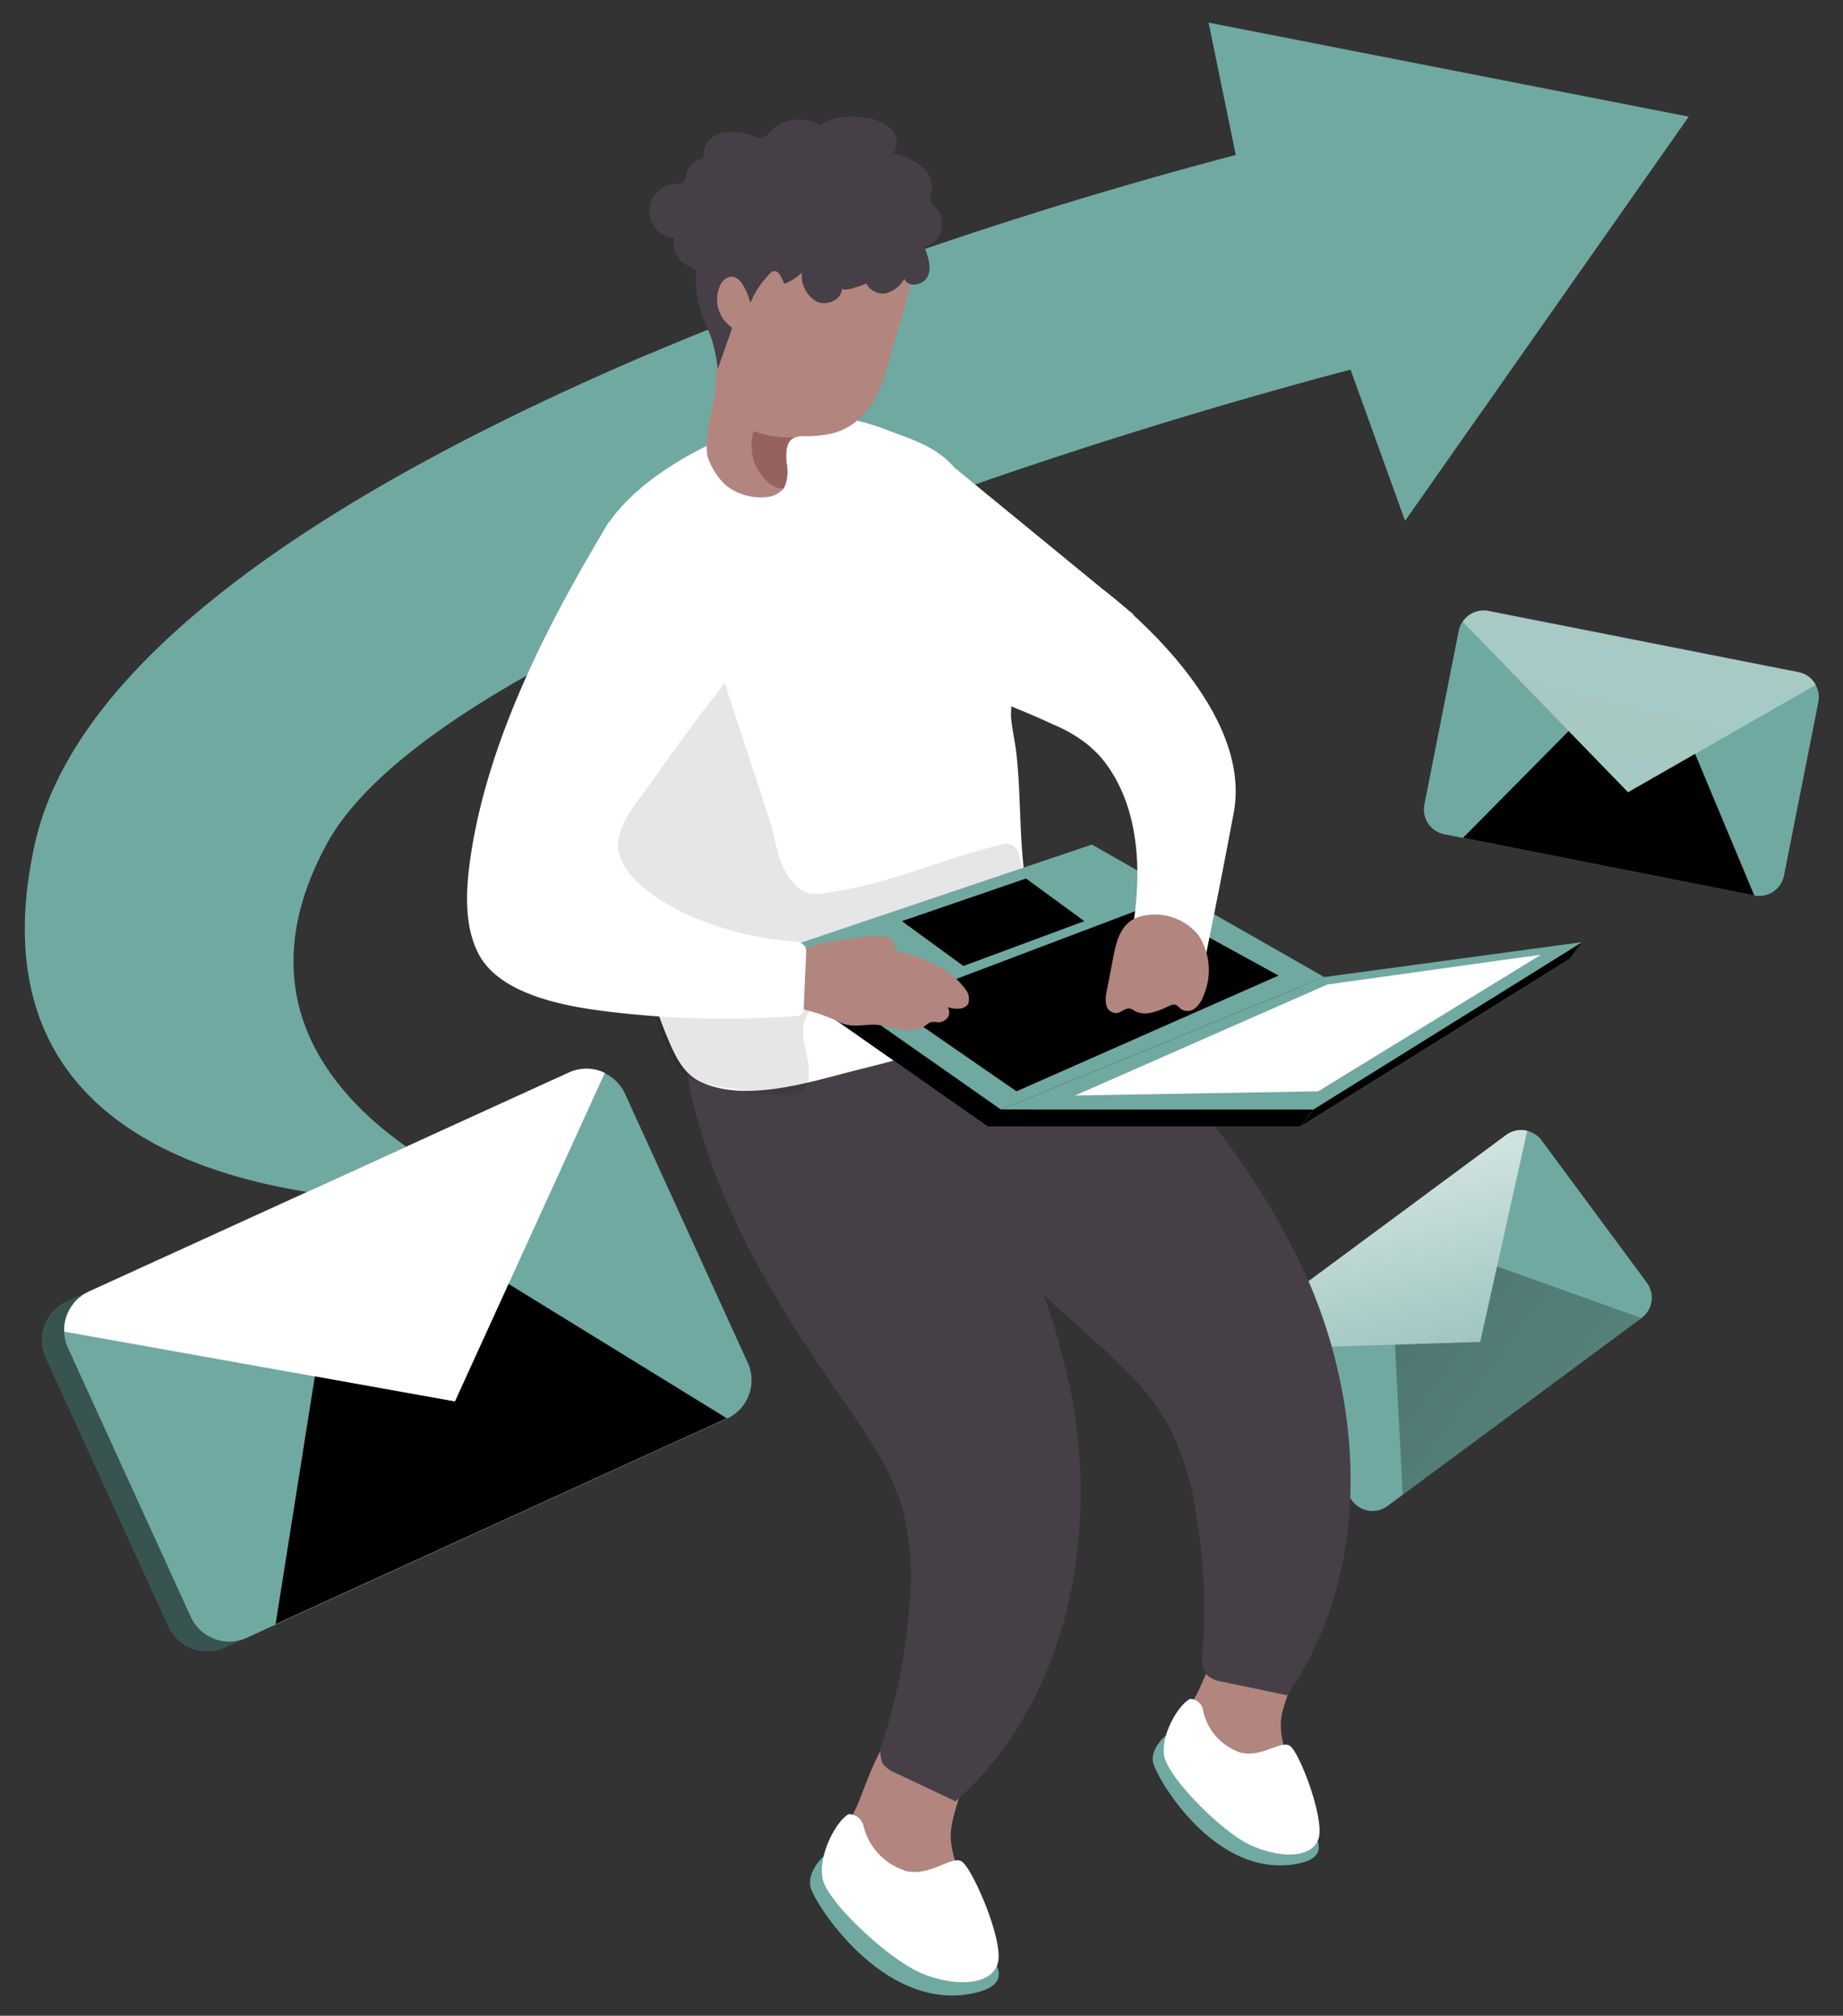 <svg width="223.08" height="244.02" xmlns="http://www.w3.org/2000/svg" xmlns:xlink="http://www.w3.org/1999/xlink">
 <rect width="100%" height="100%" fill="#333333" stroke="none"/>
 <defs>
  <linearGradient y2="1.789" x2="0.916" y1="-0.586" x1="0.152" id="linear-gradient">
   <stop stop-color="#fff" offset="0.01"/>
   <stop stop-opacity="0" stop-color="#fff" offset="1"/>
  </linearGradient>
  <linearGradient y2="2.367" x2="3.096" y1="-0.48" x1="-1.089" id="linear-gradient-2">
   <stop offset="0.01"/>
   <stop stop-opacity="0.69" offset="0.08"/>
   <stop stop-opacity="0.32" offset="0.21"/>
   <stop stop-opacity="0" offset="1"/>
  </linearGradient>
  <linearGradient xlink:href="#linear-gradient-2" gradientTransform="matrix(1, 0, 0, 1, 0, 0)" y2="20.55" x2="-1.85" y1="217.79" x1="286.71" id="linear-gradient-3"/>
  <linearGradient xlink:href="#linear-gradient-2" gradientTransform="matrix(1, 0, 0, 1, 0, 0)" y2="258.55" x2="194.42" y1="132.16" x1="218.89" id="linear-gradient-4"/>
  <linearGradient xlink:href="#linear-gradient-2" gradientTransform="matrix(1, 0, 0, 1, 0, 0)" y2="206.24" x2="290" y1="136.07" x1="202.95" id="linear-gradient-5"/>
  <linearGradient xlink:href="#linear-gradient-2" gradientTransform="matrix(1, 0, 0, 1, 0, 0)" y2="86.14" x2="362.44" y1="184.28" x1="199.53" id="linear-gradient-6"/>
  <linearGradient xlink:href="#linear-gradient-2" gradientTransform="matrix(1, 0, 0, 1, 0, 0)" y2="219.19" x2="311.18" y1="142.72" x1="254.44" id="linear-gradient-7"/>
  <linearGradient xlink:href="#linear-gradient-2" gradientTransform="matrix(1, 0, 0, 1, 0, 0)" y2="165.5" x2="226.17" y1="136.03" x1="205.72" id="linear-gradient-8"/>
  <linearGradient xlink:href="#linear-gradient-2" gradientTransform="matrix(1, 0, 0, 1, 0, 0)" y2="291.24" x2="46.65" y1="211.85" x1="165.73" id="linear-gradient-9"/>
  <linearGradient xlink:href="#linear-gradient" gradientTransform="translate(-248.47 37.8) rotate(-7.33)" y2="271.49" x2="379.58" y1="157.53" x1="372.76" id="linear-gradient-10"/>
  <linearGradient xlink:href="#linear-gradient-2" gradientTransform="translate(-269.06 16.53) rotate(-7.33)" y2="369.46" x2="485.56" y1="176.6" x1="332.15" id="linear-gradient-11"/>
  <linearGradient xlink:href="#linear-gradient" gradientTransform="translate(953.27 63.97) rotate(28.37)" y2="402.49" x2="-532.65" y1="334.24" x1="-536.73" id="linear-gradient-12"/>
  <linearGradient xlink:href="#linear-gradient-2" gradientTransform="translate(932.68 42.71) rotate(28.37)" y2="461.16" x2="-469.18" y1="345.66" x1="-561.05" id="linear-gradient-13"/>
 </defs>
 <title>11</title>
 <g>
  <title>background</title>
  <rect fill="none" id="canvas_background" height="246.02" width="225.08" y="-1" x="-1"/>
 </g>
 <g>
  <title>Layer 1</title>
  <path id="svg_2" fill="#70a9a1" d="m198.69,159.56l-30.74,22.75a3.07,3.07 0 0 1 -4.29,-0.64l-12.75,-17.23a2.87,2.87 0 0 1 -0.5,-1.08a3.06,3.06 0 0 1 1.14,-3.21l30.75,-22.75a3.08,3.08 0 0 1 2.56,-0.51a3.14,3.14 0 0 1 1.73,1.15l12.75,17.24a3.06,3.06 0 0 1 -0.65,4.28z"/>
  <path id="svg_3" fill="url(#linear-gradient)" d="m184.86,136.89l-5.69,25.56l-28.76,0.91a3.06,3.06 0 0 1 1.14,-3.21l30.75,-22.75a3.08,3.08 0 0 1 2.56,-0.51z"/>
  <polygon id="svg_4" fill="url(#linear-gradient-2)" points="168.85,162.78 169.79,180.94 198.69,159.56 181.2,153.31 179.17,162.45 168.85,162.78 "/>
  <path id="svg_5" fill="#70a9a1" d="m204.41,14.12l-34.34,48.93l-6.6,-18.31a637,637 0 0 0 -67.21,21.91c-25.34,10.09 -49.74,22.63 -56.75,35.59c-16.07,29.77 21.68,42.93 21.68,42.93a103.9,103.9 0 0 1 -21.55,-0.52c-18.83,-2.47 -42.21,-11.59 -35.44,-42.41c5.35,-24.35 40.18,-44.83 74.4,-59.42l0.05,0c5,-2.12 10,-4.11 14.86,-6l0.14,-0.06a545.89,545.89 0 0 1 55.93,-18l-3.29,-16.02l58.12,11.38z"/>
  <path id="svg_6" fill="url(#linear-gradient-3)" d="m39.51,102.24c-16.07,29.77 21.68,42.93 21.68,42.93a103.9,103.9 0 0 1 -21.55,-0.52a117.09,117.09 0 0 1 -7.92,-10.33c-21.67,-31.52 24.81,-56.36 24.81,-56.36c3.87,-14.13 22.07,-25.82 22.07,-25.82l0,-9.32l0.05,0l14.86,-6l0.14,-0.06l3.27,27.32l-0.66,2.55c-25.34,10.11 -49.74,22.65 -56.75,35.61z"/>
  <path id="svg_7" fill="#b2857f" d="m144.89,205.04a12.47,12.47 0 0 0 -1.66,5.09a8.77,8.77 0 0 0 1.67,5a15.1,15.1 0 0 0 9.29,6.31a2.24,2.24 0 0 0 1.51,-0.07a1.81,1.81 0 0 0 0.73,-0.86c0.91,-1.85 0.54,-4.05 -0.06,-6s-1.42,-3.93 -1.33,-6c0.15,-3.87 5.68,-11.34 -0.76,-13.16c-5.37,-1.56 -7.68,6.24 -9.39,9.69z"/>
  <path id="svg_8" fill="#70a9a1" d="m141.11,210.09s-1.9,1.56 -1.54,3.28s7.19,13.71 16.92,12.34s-6.25,-11 -6.25,-11l-9.13,-4.62z"/>
  <path id="svg_9" fill="#fff" d="m144.05,205.66a1.66,1.66 0 0 1 1.59,1.48a6.88,6.88 0 0 0 4.44,5c2.54,0.69 4.86,-1.43 6,-0.83s4.34,8.95 3.5,11.33s-4.78,2.32 -8.28,0.69s-9.88,-8.14 -10.37,-10.71s1.73,-6.27 3.12,-6.96z"/>
  <path id="svg_10" fill="#b2857f" d="m103.63,218.87a13.85,13.85 0 0 0 -1.6,5.74a9.86,9.86 0 0 0 2.1,5.43a16.81,16.81 0 0 0 10.64,6.58a2.46,2.46 0 0 0 1.67,-0.15a2.21,2.21 0 0 0 0.78,-1c0.92,-2.1 0.39,-4.53 -0.36,-6.69s-1.75,-4.29 -1.79,-6.57c0,-4.3 5.77,-12.89 -1.47,-14.6c-6.05,-1.43 -8.25,7.35 -9.97,11.26z"/>
  <path id="svg_11" fill="#70a9a1" d="m99.66,224.74s-2,1.83 -1.55,3.72s8.63,14.9 19.39,12.9s-7.46,-11.85 -7.46,-11.85l-10.38,-4.77z"/>
  <path id="svg_12" fill="#fff" d="m102.71,219.62a1.85,1.85 0 0 1 1.85,1.58a7.57,7.57 0 0 0 5.17,5.31c2.86,0.64 5.35,-1.81 6.61,-1.21s5.26,9.75 4.42,12.42s-5.21,2.81 -9.18,1.17s-11.38,-8.58 -12,-11.41s1.62,-7.02 3.13,-7.86z"/>
  <path id="svg_13" fill="#473f47" d="m125.2,114.58a4.93,4.93 0 0 1 0.8,0.21c6.32,2.4 13.93,13.1 18.23,18.18a90.47,90.47 0 0 1 13.82,21.36c7.26,16.21 7.93,36.35 -2.27,50.89l-7.84,-1.64a3.39,3.39 0 0 1 -1.85,-0.81a3.5,3.5 0 0 1 -0.53,-2.71a70.29,70.29 0 0 0 -0.77,-16.77a33.57,33.57 0 0 0 -3.44,-10.88c-2.46,-4.43 -6.34,-7.86 -10.12,-11.22c-12,-10.63 -22.76,-21.62 -28.71,-36.65c5.37,-2.64 16.89,-10.98 22.68,-9.96z"/>
  <path id="svg_14" fill="#473f47" d="m107.04,122.74a3.41,3.41 0 0 1 0.73,0.4c5.59,3.8 10.5,16 13.5,21.92a91.09,91.09 0 0 1 8.46,24c3.27,17.45 -0.76,37.19 -14.07,49l-7.25,-3.43a3.44,3.44 0 0 1 -1.61,-1.21a3.53,3.53 0 0 1 0.12,-2.77a70.1,70.1 0 0 0 3.16,-16.49a33.47,33.47 0 0 0 -0.81,-11.38c-1.35,-4.87 -4.33,-9.11 -7.22,-13.27c-9.15,-13.12 -17.09,-26.33 -19.37,-42.33c5.83,-1.32 18.98,-6.74 24.36,-4.44z"/>
  <path id="svg_15" fill="#fff" d="m139.61,84.65a0.57,0.57 0 0 1 0,0.13c0.09,1.67 0.64,3.14 0.21,4.84c-0.46,1.89 -2.22,3.6 -4.14,3.32c-1.6,-0.23 -2.69,-1.67 -3.92,-2.72a17.34,17.34 0 0 0 -4.24,-2.5c-2,-0.93 -4.06,-1.8 -6.12,-2.6c-1.32,-0.52 -3.84,-0.84 -4.4,-2.19s-0.38,-3.48 -0.54,-4.91l-2.49,-22.69l23.17,19a34.3,34.3 0 0 1 2.21,6.47a18.41,18.41 0 0 1 0.26,3.85z"/>
  <path id="svg_16" fill="#fff" d="m122.41,87.15c0.14,1.34 0.45,2.67 0.61,4c0.84,7.39 -0.07,15.22 2.93,22.23c0.68,1.56 1.56,3.22 1.16,4.88a6.12,6.12 0 0 1 -2.77,3.32c-6.12,4.28 -13.55,6.19 -20.79,8c-5.45,1.38 -13.12,3.89 -18.56,1.47c-2.32,-1 -3.32,-3.32 -4.27,-5.6c-3,-7.26 -4.58,-15.26 -6,-23c-0.18,-1 -0.37,-2 -0.54,-3.05q-1.77,-10.47 -2.77,-21.12c-0.46,-5.16 -0.67,-10.76 2.27,-15c3.9,-5.66 12.16,-10 18.59,-12a22.32,22.32 0 0 1 6.43,-1.07a27.33,27.33 0 0 1 9.06,2c3.43,1.25 6.48,2.29 8.43,5.33a44.3,44.3 0 0 1 4.92,11.34a42,42 0 0 1 1.53,11.48c0,1.9 -0.26,3.82 -0.25,5.71a5.1,5.1 0 0 0 0.02,1.08z"/>
  <path id="svg_17" opacity="0.1" fill="#020202" d="m96.81,132.35c-2.08,0.87 -7.24,-0.56 -8.91,-0.67c-1,-0.06 -2,-0.46 -3,-0.58c-5,-0.69 -7.13,-14.39 -8,-18c-2.34,-9.65 -5.4,-19.57 -6.62,-29.37c-0.46,-3.79 -0.79,-7.66 0.06,-11.37s3,-7.29 6.45,-9c6,-2.94 10.05,16.65 11.36,20.65c1.64,5 3.29,10 4.92,15c0.72,2.24 0.95,4.73 2.18,6.78c1.87,3.11 3.45,2.52 6.58,2c6.57,-1.14 12.71,-3.93 19.18,-5.49a2.09,2.09 0 0 1 1.65,0.08a1.93,1.93 0 0 1 0.67,1.13a14.63,14.63 0 0 1 0.62,3.89a2.33,2.33 0 0 1 -0.16,1.11a2.51,2.51 0 0 1 -0.91,0.86a49.77,49.77 0 0 1 -14.23,6.47c-4,1.12 -7.79,3 -10.49,6.34c-2.43,3 0.73,6.16 -0.59,9.41a1.37,1.37 0 0 1 -0.76,0.76z"/>
  <polygon id="svg_18" fill="#70a9a1" points="92.25,117.24 130.59,104.31 158.71,120.35 119.58,136.39 92.25,117.24 "/>
  <polygon id="svg_19" fill="url(#linear-gradient-4)" points="92.25,117.24 130.59,104.31 158.71,120.35 119.58,136.39 92.25,117.24 "/>
  <polygon id="svg_20" fill="#70a9a1" points="93.83,115.17 132.17,102.24 160.29,118.28 121.16,134.32 93.83,115.17 "/>
  <polygon id="svg_21" fill="url(#linear-gradient-5)" points="123.04,132.11 154.76,118.1 139.28,109.6 107.74,121.54 123.04,132.11 "/>
  <polygon id="svg_22" fill="#70a9a1" points="121.16,134.32 158.97,134.32 191.52,114.05 160.29,118.28 121.16,134.32 "/>
  <path id="svg_23" fill="#b2857f" d="m108.26,41.41c-0.39,1.41 -0.81,2.82 -1.26,4.22c-1,3.2 -3,6.12 -6.48,6.89a16.65,16.65 0 0 1 -2.33,0.28c-0.15,0 -0.32,0 -0.52,0a0.08,0.08 0 0 1 -0.07,0l-0.09,0a3.9,3.9 0 0 0 -1.16,0.12a0.66,0.66 0 0 0 -0.3,0.09c-1,0.46 -0.92,2.08 -0.85,3a4.6,4.6 0 0 1 -0.34,3.08s0,0.06 -0.06,0.1a3.09,3.09 0 0 1 -2.17,1a6.81,6.81 0 0 1 -4.79,-1.46a7.9,7.9 0 0 1 -1.83,-2.55a5.79,5.79 0 0 1 -0.34,-0.85a5.45,5.45 0 0 1 -0.13,-1.51a16.41,16.41 0 0 1 0.22,-2.32a45.24,45.24 0 0 0 0.87,-4.59a22.8,22.8 0 0 1 0.16,-2.34a11.14,11.14 0 0 0 0.28,-1.51c0,-1.47 -0.75,-2.89 -0.76,-4.38a21.62,21.62 0 0 1 0.41,-4.39a17.33,17.33 0 0 1 3.63,-7.81c3.43,-4 9.51,-6 14.29,-3.72a10.22,10.22 0 0 1 5.17,5.64c1.6,4.21 -0.4,8.9 -1.55,13.01z"/>
  <path id="svg_24" fill="#b2857f" d="m103.28,113.6c0.84,-0.1 1.69,-0.19 2.53,-0.26a3.79,3.79 0 0 1 1.5,0.09a1.4,1.4 0 0 1 1,1a1.17,1.17 0 0 0 0.11,0.53a0.8,0.8 0 0 0 0.5,0.27c3,0.78 6.1,2 7.89,4.47a1.83,1.83 0 0 1 0.4,1.76c-0.41,0.84 -1.61,0.72 -2.51,0.47a1.1,1.1 0 0 1 0,1.26a1.39,1.39 0 0 1 -1.17,0.56a2.48,2.48 0 0 0 -0.9,0a2.27,2.27 0 0 0 -0.56,0.37a3.72,3.72 0 0 1 -2.89,0.52c-1,-0.15 -2,-0.49 -3,-0.57c-1.55,-0.12 -2.94,0.39 -4.38,-0.24a21.27,21.27 0 0 0 -5,-1.74a2.61,2.61 0 0 1 -1.45,-0.75a2.45,2.45 0 0 1 0,-2.18a11,11 0 0 1 1.38,-3.47c0.85,-1.2 2.27,-1.41 3.66,-1.65c1.02,-0.17 1.93,-0.3 2.89,-0.44z"/>
  <path id="svg_25" fill="#fff" d="m73.66,63.27c-7.35,12.17 -14.61,26.27 -16.7,40.45c-0.55,3.73 -0.85,8.13 0.9,11.63c2.86,5.7 12.59,6.81 18.19,7.38a115.26,115.26 0 0 0 20.18,0.27a0.91,0.91 0 0 0 1.06,-1.08l0.28,-6.47a1.59,1.59 0 0 0 -0.12,-0.89a1.71,1.71 0 0 0 -1.43,-0.59a39.73,39.73 0 0 1 -11.42,-2.65c-3.47,-1.38 -10.25,-5 -9.76,-9.56c0.27,-2.56 3.08,-5.68 4.47,-7.7c3.34,-4.85 6.94,-9.55 10.62,-14.15c0,0 0.36,-26.17 -16.27,-16.64z"/>
  <path id="svg_26" fill="#473f47" d="m107.11,35.53a3.62,3.62 0 0 0 2.36,-1.79c0.41,1.15 2.35,0.8 2.84,-0.33s0,-2.41 -0.44,-3.54a2.84,2.84 0 0 0 1.62,-4.47c-0.33,-0.37 -0.79,-0.69 -0.88,-1.19a2.76,2.76 0 0 1 0.17,-1.12a3.35,3.35 0 0 0 -1.37,-3.07a9.9,9.9 0 0 0 -3.24,-1.46a2.44,2.44 0 0 0 -0.55,-3.18a5.77,5.77 0 0 0 -3.29,-1.18c-1.73,-0.19 -3.64,-0.11 -5,1a4.91,4.91 0 0 0 -6,0.64a2.35,2.35 0 0 1 -1.12,0.84a2,2 0 0 1 -0.94,-0.16a6.76,6.76 0 0 0 -4,-0.41a2.76,2.76 0 0 0 -2.09,3.09a2.45,2.45 0 0 0 -2.09,1.86a1.9,1.9 0 0 1 -0.28,0.86c-0.29,0.34 -0.8,0.32 -1.23,0.36a3.27,3.27 0 0 0 0.06,6.52a3,3 0 0 0 0.43,2.36c0.53,0.85 1.24,0.91 1.94,1.44c0.41,0.32 0.25,0.35 0.23,1a10.69,10.69 0 0 0 0.09,1.79a13.15,13.15 0 0 0 0.85,3.33c0.3,0.77 0.68,1.51 0.95,2.29a18.23,18.23 0 0 1 0.74,3.67l1.69,-4.78a0.36,0.36 0 0 0 0,-0.2a0.41,0.41 0 0 0 -0.18,-0.21a4.1,4.1 0 0 1 -1.18,-5a1.67,1.67 0 0 1 1.3,-1c0.68,0 1.2,0.59 1.53,1.18a8.09,8.09 0 0 1 0.79,2a11,11 0 0 1 1.87,-3c0.33,-0.37 0.73,-1 1.26,-0.81s0.78,1.15 1,1.5a6.27,6.27 0 0 0 2.11,-1.36a3.65,3.65 0 0 0 1.78,3.51c1.26,0.59 3.09,-0.25 3.09,-1.65c0,0.63 2.73,-0.43 2.93,-0.55a2.29,2.29 0 0 0 2.25,1.22z"/>
  <path id="svg_27" fill="#96625e" d="m93.92,52.85a13.63,13.63 0 0 0 2.43,0.1a0.66,0.66 0 0 0 -0.3,0.09c-1,0.46 -0.92,2.08 -0.85,3a4.6,4.6 0 0 1 -0.34,3.08a3.15,3.15 0 0 1 -0.92,-0.13a2.5,2.5 0 0 1 -0.83,-0.49a5.9,5.9 0 0 1 -1.88,-6.32a11.28,11.28 0 0 0 2.69,0.67z"/>
  <path id="svg_28" fill="#fff" d="m133.55,71.4s18.31,13.51 15.78,27c-2.35,12.55 -4.46,22.53 -4.46,22.53l-8.57,-5s5.73,-18.91 -6.23,-27.13s3.48,-17.4 3.48,-17.4z"/>
  <path id="svg_29" fill="#b2857f" d="m134.78,115.74l-0.82,4.25a3.69,3.69 0 0 0 -0.06,1.65a1.25,1.25 0 0 0 1.17,1c0.6,0 1.11,-0.66 1.71,-0.54a2.08,2.08 0 0 1 0.6,0.29c1.28,0.7 2.83,0 4.18,-0.63a1.11,1.11 0 0 1 0.71,-0.13c0.29,0.08 0.47,0.37 0.72,0.55a1.44,1.44 0 0 0 1.63,-0.1a3.33,3.33 0 0 0 1,-1.42a7.78,7.78 0 0 0 -0.53,-7.42a6.81,6.81 0 0 0 -6.5,-2.42c-2.6,0.41 -3.34,2.45 -3.81,4.92z"/>
  <polygon id="svg_30" fill="#70a9a1" points="119.58,136.39 157.39,136.39 189.94,116.12 158.71,120.35 119.58,136.39 "/>
  <polygon id="svg_31" fill="url(#linear-gradient-6)" points="121.16,134.32 119.58,136.39 157.39,136.39 158.97,134.32 121.16,134.32 "/>
  <polygon id="svg_32" fill="#70a9a1" points="191.52,114.05 189.94,116.12 157.39,136.39 158.97,134.32 191.52,114.05 "/>
  <polygon id="svg_33" fill="url(#linear-gradient-7)" points="191.52,114.05 189.94,116.12 157.39,136.39 158.97,134.32 191.52,114.05 "/>
  <polygon id="svg_34" fill="#fff" points="160.67,119.18 186.53,115.57 159.56,132.11 130.13,132.62 160.67,119.18 "/>
  <polygon id="svg_35" fill="url(#linear-gradient-8)" points="116.61,116.94 131.25,111.51 124.19,106.35 109.17,111.51 116.61,116.94 "/>
  <path id="svg_36" fill="#70a9a1" d="m85.28,172.91l-58.09,26.52a5.13,5.13 0 0 1 -6.79,-2.53l-14.86,-32.56a4.74,4.74 0 0 1 -0.45,-1.93a5.11,5.11 0 0 1 3,-4.85l58.09,-26.52a5.17,5.17 0 0 1 4.37,0.06a5.1,5.1 0 0 1 2.42,2.47l14.84,32.57a5.11,5.11 0 0 1 -2.53,6.77z"/>
  <path id="svg_37" fill="url(#linear-gradient-9)" d="m85.28,172.91l-58.09,26.52a5.13,5.13 0 0 1 -6.79,-2.53l-14.86,-32.56a4.74,4.74 0 0 1 -0.45,-1.93a5.11,5.11 0 0 1 3,-4.85l58.09,-26.52a5.17,5.17 0 0 1 4.37,0.06a5.1,5.1 0 0 1 2.42,2.47l14.84,32.57a5.11,5.11 0 0 1 -2.53,6.77z"/>
  <path id="svg_38" fill="#70a9a1" d="m87.97,171.74l-58.09,26.52a5.13,5.13 0 0 1 -6.79,-2.53l-14.86,-32.55a5,5 0 0 1 -0.46,-1.93a5.14,5.14 0 0 1 3,-4.86l58.09,-26.51a5.14,5.14 0 0 1 6.79,2.52l14.86,32.57a5.11,5.11 0 0 1 -2.54,6.77z"/>
  <path id="svg_39" fill="url(#linear-gradient-10)" d="m73.21,129.88l-18.14,39.78l-47.3,-8.46a5.14,5.14 0 0 1 3,-4.86l58.09,-26.51a5.11,5.11 0 0 1 4.35,0.05z"/>
  <polygon id="svg_40" fill="url(#linear-gradient-11)" points="38.11,166.62 33.36,196.61 87.97,171.69 61.56,155.43 55.07,169.66 38.11,166.62 "/>
  <path id="svg_41" fill="#70a9a1" d="m212.34,108.4l-37.52,-7.41a3.06,3.06 0 0 1 -2.41,-3.6l4.15,-21a2.91,2.91 0 0 1 0.45,-1.1a3.06,3.06 0 0 1 3.15,-1.32l37.52,7.41a3,3 0 0 1 2.1,1.55a3.11,3.11 0 0 1 0.32,2.05l-4.16,21a3.06,3.06 0 0 1 -3.6,2.42z"/>
  <path id="svg_42" fill="url(#linear-gradient-12)" d="m219.78,82.91l-22.72,13l-20,-20.64a3.06,3.06 0 0 1 3.15,-1.32l37.52,7.41a3,3 0 0 1 2.05,1.55z"/>
  <polygon id="svg_43" fill="url(#linear-gradient-13)" points="189.87,88.5 177.08,101.43 212.34,108.4 205.18,91.26 197.06,95.91 189.87,88.5 "/>
 </g>
</svg>